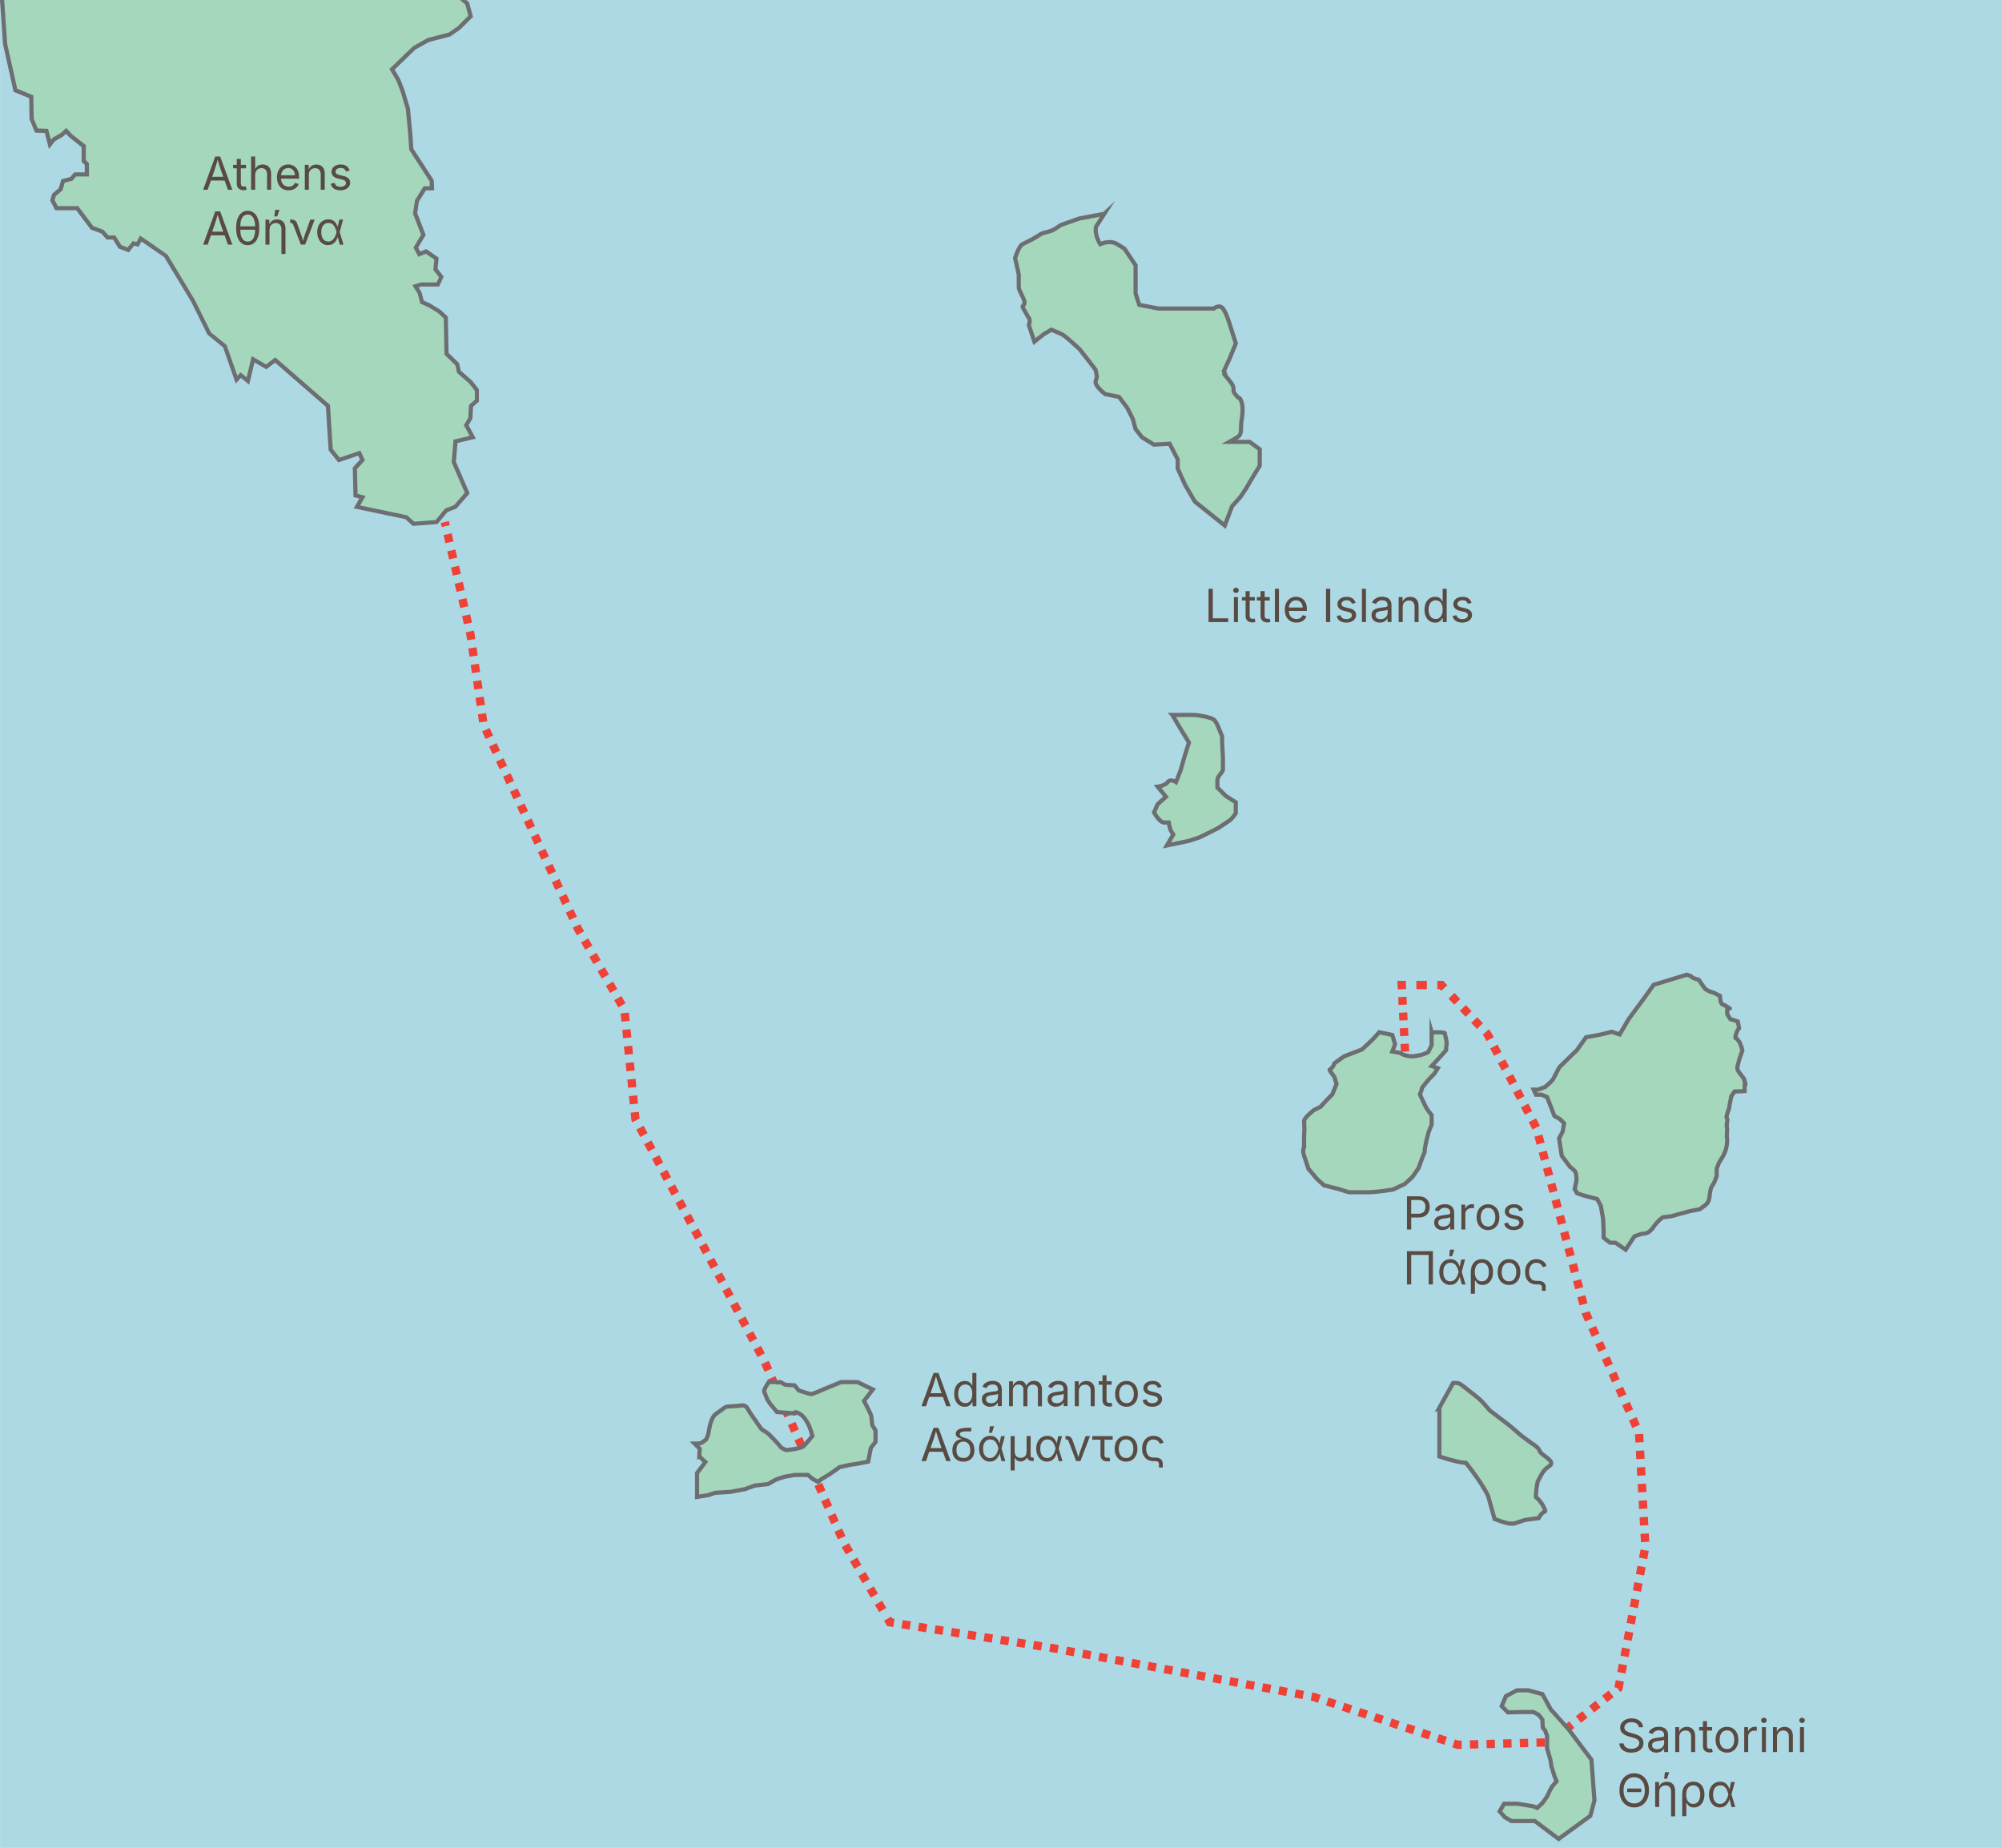 <?xml version="1.0" encoding="UTF-8"?>
<svg id="Layer_2" data-name="Layer 2" xmlns="http://www.w3.org/2000/svg" viewBox="0 0 481.52 444.52">
  <defs>
    <style>
      .cls-1 {
        stroke-dasharray: 0 0 2.52 2.52;
      }

      .cls-1, .cls-2, .cls-3, .cls-4, .cls-5, .cls-6 {
        stroke-miterlimit: 10;
      }

      .cls-1, .cls-2, .cls-4, .cls-5, .cls-6 {
        fill: none;
        stroke: #ef4136;
        stroke-width: 2px;
      }

      .cls-2 {
        stroke-dasharray: 0 0 2 2;
      }

      .cls-3 {
        stroke: #6d6e71;
      }

      .cls-3, .cls-7 {
        fill: #a4d7bc;
      }

      .cls-5 {
        stroke-dasharray: 0 0 1.88 1.88;
      }

      .cls-6 {
        stroke-dasharray: 0 0 2 2;
      }

      .cls-8 {
        fill: #594a42;
      }

      .cls-8, .cls-9, .cls-10, .cls-7 {
        stroke-width: 0px;
      }

      .cls-9 {
        fill: #6d6e71;
      }

      .cls-10 {
        fill: #add9e5;
      }
    </style>
  </defs>
  <g id="Blue_Sea" data-name="Blue Sea">
    <polygon class="cls-10" points=".01 0 .01 0 1.36 0 .01 0 .01 444.52 481.52 444.52 481.52 0 .01 0"/>
  </g>
  <g id="DOTTED">
    <g>
      <line class="cls-4" x1="106.99" y1="125.58" x2="107.22" y2="126.55"/>
      <polyline class="cls-2" points="107.66 128.5 113.16 152.62 116.32 174.36 138.95 223.32 150.18 242.87 152.84 269.24 168.87 299.22 183.84 327.41 202.92 371.02 213 388.51"/>
      <polyline class="cls-4" points="213.5 389.37 214 390.24 214.99 390.4"/>
      <polyline class="cls-6" points="216.96 390.71 253.23 396.47 315.87 408.18 350.61 419.71 372.64 419.13 389.28 406.07 395.74 372.04 394.22 344.71 381.44 315.92 369.54 271.35 357.75 248.75 348.07 238.41"/>
      <polyline class="cls-4" points="347.38 237.68 346.7 236.95 345.7 236.95"/>
      <line class="cls-1" x1="343.18" y1="236.95" x2="339.4" y2="236.95"/>
      <polyline class="cls-4" points="338.14 236.95 337.14 236.95 337.19 237.95"/>
      <line class="cls-5" x1="337.29" y1="239.82" x2="337.99" y2="253.87"/>
      <line class="cls-4" x1="338.04" y1="254.81" x2="338.09" y2="255.81"/>
    </g>
  </g>
  <g id="Athens">
    <path class="cls-7" d="M113.28,97.62l1.41-1.24v-2.57l-1.49-1.91-2.82-2.49-.41-1.82-2.57-2.49-.17-8.71-1.58-1.49-2.32-1.41-1.82-.83-.58-2.24-1-1.58,1.33-.41h4.06l.83-1.82-1.41-1.82.25-2.57-2.49-1.74-1.66.66-.83-1.58,1.82-3.07-1.33-3.48-.66-1.66.41-2.99,1.91-3.07h1.74l-.08-1.82-4.89-7.55-.25-3.65-.58-6.14s-1-3.23-1.08-3.65c-.08-.41-1.24-3.32-1.24-3.32l-1.49-2.49,5.31-5.14,3.4-1.91,5.14-1.33,2.24-1.58,2.82-2.82-.83-3.07L111.37,0H.39h0s.98,0,.98,0H.39l.83,10.52,2.49,11.2,3.82,1.58.08,5.39,1.16,2.74,2.41.08.83,3.23.91-1.16,1.99-1.16,1-.91,1.08,1.16.83.66,2.32,1.82v3.57l.75.75v2.49h-2.82l-.91,1.08-1.99.5-.58,1.99-1.58,1.33-.41,1.33,1,1.91h4.98l3.57,4.73,2.49.91,1.24,1.41h1.58l1.41,2.24,1.99.75,1.24-1.58,1,.25.75-1.41,1.49,1,4.56,3.15,6.55,10.87,3.9,7.88,3.73,2.99,2.82,8.05,1-1.08,1.74,1.41,1.24-5.23,3.15,1.82,2.16-1.66,12.69,11.03.66,10.53,1.99,2.49,4.89-1.66.75,1.66-1.82,1.99.17,6.55,1.66.41-1.33,2.32,11.86,2.49,1.74,1.58,5.56-.41,2.32-2.82,2.16-.83,2.9-3.32-3.23-7.47.41-4.98,4.15-1-1.58-2.9,1-1.66.17-2.99Z"/>
    <rect class="cls-9" x="0" y="0" width="1" height="0" transform="translate(0 .04) rotate(-4.24)"/>
    <path class="cls-9" d="M113.77,97.86l1.42-1.25v-2.97l-1.66-2.11-2.7-2.38-.41-1.81-2.53-2.45-.17-8.71-1.73-1.64-2.46-1.5-1.61-.73-.52-2.01-.71-1.17.63-.2h4.31l1.09-2.39-1.47-1.91.26-2.66-2.95-2.06-1.49.6-.49-.93,1.81-3.04-1.42-3.72-.61-1.54.38-2.75,1.71-2.74h1.99l-.11-2.48-4.9-7.55-.24-3.53-.58-6.14-.02-.1c-.38-1.24-1.01-3.32-1.07-3.6-.09-.44-1.07-2.91-1.31-3.48l-1.29-2.15,4.98-4.82,3.29-1.84,5.08-1.31,2.47-1.71,3.03-3.02-.95-3.5-.63-.54h-1.53l1.27,1.1.71,2.64-2.55,2.56-2.17,1.52-5.05,1.3-3.52,1.96-5.7,5.5,1.66,2.76c.56,1.4,1.17,2.99,1.22,3.23.08.41.92,3.15,1.08,3.65l.57,6.07.26,3.78,4.89,7.54.05,1.17h-1.5l-2.05,3.31-.5,3.31,1.95,5.03-1.84,3.1,1.17,2.22,1.83-.73,2.03,1.42-.24,2.48,1.35,1.74-.57,1.26h-3.74l-2.1.63,1.3,2.06.62,2.4,1.99.9,2.28,1.38,1.38,1.31.17,8.71,2.61,2.53.42,1.84,2.88,2.53,1.39,1.77v2.17l-1.4,1.23-.17,3.07-1.08,1.8,1.4,2.58-3.87.93-.45,5.46,3.16,7.29-2.61,2.99-2.16.83-2.27,2.76-5.13.38-1.68-1.52-11.32-2.38,1.31-2.3-1.93-.48-.15-5.97,1.91-2.08-1.07-2.37-4.99,1.69-1.67-2.09-.67-10.59-13.16-11.44-2.22,1.7-3.44-1.99-1.22,5.11-1.49-1.21-.75.81-2.59-7.4-3.76-3.01-3.87-7.82-6.55-10.87-4.71-3.31-1.95-1.3-.82,1.55-.93-.23-1.22,1.54-1.49-.56-1.47-2.33h-1.63l-1.18-1.34-2.47-.91-3.63-4.81h-4.92l-.76-1.46.31-.99,1.58-1.33.54-1.86,1.87-.47.87-1.02h3.09v-3.2l-.75-.75v-3.6l-3.29-2.59-1.42-1.53-1.32,1.21-1.95,1.13-.43.49-.67-2.62-2.46-.08-1-2.35-.09-5.62-3.88-1.6L1.72,10.49,1,0H0l.73,10.63,2.54,11.45,3.75,1.55.08,5.06,1.33,3.22,2.35.08.99,3.85,1.48-1.88,1.91-1.11.72-.64.79.85,2.96,2.34v3.53l.75.75v1.78h-2.55l-.96,1.13-2.11.53-.62,2.12-1.57,1.32-.52,1.66,1.23,2.36h5.03l3.51,4.65,2.51.92,1.31,1.48h1.53l1.35,2.15,2.49.93,1.27-1.61,1.06.27.67-1.27,5.5,3.77,6.48,10.74,3.9,7.88,3.76,3.07,3.05,8.7,1.24-1.34,1.99,1.61,1.27-5.34,2.86,1.66,2.1-1.61,12.22,10.63.66,10.48,2.31,2.89,4.8-1.63.43.94-1.74,1.9.18,7.13,1.39.35-1.34,2.35,12.4,2.6,1.8,1.63,5.98-.45,2.38-2.88,2.15-.83,3.19-3.65-3.31-7.64.37-4.49,4.43-1.06-1.75-3.22.91-1.52.16-2.9Z"/>
  </g>
  <g id="Adamantos">
    <path class="cls-3" d="M168.21,350.36l1.44,1.33-1.99,2.65v5.75l2.76-.44,1.55-.55,3.65-.22,3.54-.66,2.43-.88,3.1-.33,1.99-1.11,1.99-.66,2.54-.44h3.1l1.22,1,1.22.66s.88-.77,1.77-1.22,3.43-2.32,3.43-2.32c0,0,2.88-.66,3.21-.66s1.99-.33,1.99-.33l1.66-.33.66-3.32,1.11-1.44v-2.76l-.77-1.22s-.22-1.66-.22-2.1-1.77-3.76-1.77-3.76l2.1-2.76-3.65-1.77h-3.98l-4.31,1.77s-2.43,1.11-2.88,1.11-2.99-.88-2.99-.88l-1-1.22s-1.44-.11-1.99-.11-1.33-.88-1.77-.66-.66-.07-1.11-.04-1.33,0-1.33,0c0,0-1.33,1.92-1.11,2.36s.77,1.88.77,1.88l.66,1,1.66,1.99,4.09.33s0-.77,1.55.22,2.43,3.65,2.65,4.42l.22.77s-1.66,2.1-2.1,2.43-.55.33-1.33.55-2.88.44-2.88.44c0,0-1.33-.55-1.44-.88s-2.88-3.1-2.88-3.1l-1.66-1.11-2.54-3.65-.88-1.44s-.44-.77-1.55-.55-3.32.11-3.76.44l-.44.33-1.22.88s-.66.33-1.11,1-.77,1.77-.77,1.77c-.44,2.1-.33,1.55-.44,2.1l-.11.55-.44,1.09s-1,.79-1.33.9-1.44.11-1.44.11l1.22,1.22-.11,1.88Z"/>
  </g>
  <g id="Santorini">
    <polygon class="cls-3" points="368.66 434.48 365.01 433.9 361.77 433.9 360.69 435.72 361.94 437.13 363.51 438.05 369.15 438.05 374.88 442.36 382.51 436.8 383.5 433.07 382.76 423.28 377.2 415.9 372.97 411.17 370.98 407.52 367.58 406.61 364.84 406.61 362.19 408.02 361.19 410.42 362.68 411.92 366.25 411.83 368.82 411.83 370.07 412.5 370.98 413.66 371.06 415.57 371.64 416.31 372.1 417.56 372.1 420.54 372.89 423.28 373.14 424.86 373.88 427.26 374.38 428.51 373.3 429.75 372.8 430.66 372.1 432.16 370.98 433.73 369.73 434.89 368.66 434.48"/>
  </g>
  <g id="Paros">
    <path class="cls-3" d="M405.69,234.47l-7.96,2.43-2.21,3.1-3.76,5.09-2.21,3.76-1.88-.66-2.65.66-3.54.66-2.21,3.1-4.2,4.09-.88,1.66s-.55,1.11-.77,1.44-1.77,1.66-1.77,1.66l-1.77.66h-1l.55,1.22h1.33l1.33.55.44,1.11,1.33,3.43,1.33.77,1,1-.33,1.99-.88,1.66.66,4.2,1.99,2.65s1.11.77,1.33,1.33.22,1.99.22,1.99l-.44,1.99.55,1s1.11.44,1.55.55,3.32.88,3.32.88l.88,1.66.55,3.21.11,2.99v1.44l1.6,1.22h1.27l2.43,1.66,2.1-3.21s1.99-.77,2.32-.66,1.22-.44,1.22-.44c0,0,.88-.77,1.11-1.22s1.88-2.32,2.43-2.32,1.88-.22,1.88-.22c1.44-.44,3.21-.88,3.21-.88,1-.33,2.32-.55,2.32-.55l1.22-.22c1.22-.88,1.55-1.11,1.88-1.55s.44-1.22.44-1.22c.22-1.66.33-2.32.55-2.65s.66-1.11.66-1.11l.55-1.44v-1.77l.55-1.44.88-1.44s.77-1.22,1-2.76,0-2.1,0-2.1l.1-1.77s-.23-.66,0-1.88-.45-.33,0-1.77l.45-1.44s-.11.77,0,0,.55-2.88.55-2.88l.77-1.11c1.11,0,2.43-.11,2.43-.11v-1.33s.44,0,0-1,.33,0-.44-1-.44-.55-.77-1-.55-.77-.55-1.11v-.33s.44-1.77.55-2.1-.44,1.22.11-.33l.55-1.55-.22-.88-.44-1.11-.77-1s-.55.44,0-1.22.77-.55.55-1.66l-.22-1.11s-.88-.33-1.33-.44l-.44-.11-.77-1.22v-1.77s1.44.88,0,0-1.22-.44-1.44-.88-.33-1.77-.33-1.77c-1.33-.66-1.44-.77-1.99-.88s-1.55-.77-1.55-.77l-1.55-2.21s-1.44-.33-1.66-.66-1.22-.55-1.22-.55Z"/>
    <path class="cls-3" d="M344.33,248.29v3.15l-.83,1.66c-1.82,1-4.15,1-4.15,1-1.82-.17-2.65-.83-2.65-.83l-1.82-.33.66-1.74-.66-2.24-3.15-.66-1.49,1.66-2.65,2.49-4.31,1.66-2.32,1.66c-.83,2.16-1.66,1-.83,2.16l.83,1.16.5,1.66-1,2.49c-2.16,2.16-2.82,2.99-2.82,2.99l-1.66.83c-2.32,1.82-2.32,2.6-2.32,2.6.17,2.54,0,3.37,0,3.37v2.99s-.5.5,0,1.99,1.04,3.15,1.04,3.15l2.11,2.49,1.66,1.49,3.32.83,2.65.83h2.32s-.22,0,2.13,0,6.17-.66,6.17-.66l2.82-1.33,1.82-1.66,1.49-2.16.66-1.82c.5-1.49.83-1.82.83-2.32s0-.33.17-1.33.5-2.16.66-2.82.83-2.16.83-2.16v-2.32s-1-1.16-1.33-1.82.33.66-.33-.66-1.16-2.49-1.16-2.49c.83-1.99.17-1.16.83-1.99l.66-.83s.66-.83,1.33-1.49l.66-.66.83-1.33-1.49-.5,1.99-2.16,1.49-1.66c0-1.82.33-1.16,0-2.65l-.33-1.49s-.17-.17-1.66-.17h-1.49Z"/>
  </g>
  <g id="Little_Islands" data-name="Little Islands">
    <path class="cls-3" d="M281.98,171.98l1.55,2.65,2.43,3.98-1.11,3.54-.88,3.1-1.11,2.88s-1.33-.88-1.99,0-2.43,1.11-2.43,1.11l1.99,2.43-1.99,1.77-.88,1.99s1.33,2.43,2.43,2.43h1.11s.22,1.55.66,2.21l.44.66-1.55,2.65,5.31-1.11,2.65-.88,4.42-2.21,2.65-1.77c.66-.44,1.55-1.77,1.55-1.77v-2.65l-2.43-1.55-1.99-1.99v-1.77c0-1.11,1.33-1.77,1.33-2.65v-2.88c-.22-3.32-.22-5.09-.22-5.09-1.11-2.65-1.11-2.88-1.77-3.76s-4.76-1.33-4.76-1.33h-5.42Z"/>
    <path class="cls-3" d="M265.61,51.43l-1.99,3.1c-.44,1.99,1,4.2,1,4.2,0,0,2.32-1.11,4.09,0l1.77,1.11,2.65,3.98v6.77l.88,2.75,4.65.88h13.27s1.33-1.11,2.21,0,1.77,4.2,1.77,4.2l1.33,4.2-1.55,3.76-1.33,2.88c1.11,1.99-1.11-.66,1.11,1.99s.44,2.21,1.77,3.76.66,0,1.33,1.55,0,4.87,0,4.87c-.22,2.65.22,3.1-1.33,3.98l-1.55.88h4.87l2.43,1.77v3.98l-1.77,2.88-1.55,2.65-1.33,1.99-1.99,2.21-1.77,4.65-7.19-5.75-2.32-3.98-1.81-3.98v-2.21l-1.95-3.76-3.76.22-2.88-1.77-1.55-1.99-.66-2.43-1.33-2.65-1.99-2.65-3.32-.66s-2.6-1.99-2.3-3.1l.31-1.11-.33-1.66-1.44-1.88c-1.55-1.99-2.43-3.1-2.43-3.1,0,0-2.88-2.65-3.54-3.1l-.66-.44-2.54-1.11-1.89,1.11-2.21,1.77-1.11-3.32-.22-.66s.44-1.11,0-1.77.44.88-.44-.66-.22-.44-.88-1.55.88-.44,0-2.43-1.11-1.99-1.11-3.1v-2.65l-.88-3.98s.88-2.88,1.77-3.32l2.21-1.11s1.55-.88,2.21-1.33,2.21-.44,3.54-1.33l1.33-.88,4.42-1.55,5.97-1.11Z"/>
  </g>
  <g id="Chora">
    <path class="cls-3" d="M346.2,338.64v11.72c4.65,1.55,6.41,1.55,6.41,1.55,4.2,5.31,5.31,7.96,5.31,7.96l1.55,5.53s2.88,1.11,3.76,1.11h.88l2.65-.88,3.32-.44c1.33-2.43,1.99-.88,1.33-2.43s-1.99-2.65-1.99-2.65c0-1.99.44-3.76.44-3.76,1.33-2.43,1.33-2.65,2.88-3.76s-2.21-2.65-2.43-3.54-1.77-1.77-1.77-1.77l-2.43-1.77-3.1-2.65-4.65-3.54c-2.43-2.88-2.65-2.88-4.87-4.65s-2.47-1.99-3.23-1.99h-.76l-3.32,5.97Z"/>
  </g>
  <g id="Lables">
    <g>
      <path class="cls-8" d="M48.86,45.65l2.91-8h1.18l2.94,8h-1.07l-1.7-4.75c-.1-.29-.22-.66-.36-1.1-.14-.44-.31-1-.5-1.68h.19c-.19.69-.36,1.25-.5,1.7-.14.45-.26.81-.35,1.08l-1.65,4.75h-1.08ZM50.32,43.42v-.89h4.11v.89h-4.11Z"/>
      <path class="cls-8" d="M59.17,39.65v.83h-3.1v-.83h3.1ZM56.96,38.22h.97v5.88c0,.27.05.46.16.59.11.12.29.19.54.19.06,0,.14,0,.23-.02.1-.01.18-.03.26-.04l.2.82c-.1.04-.21.06-.34.08-.13.02-.25.03-.38.03-.52,0-.92-.14-1.21-.41-.29-.27-.44-.66-.44-1.15v-5.95Z"/>
      <path class="cls-8" d="M61.37,42.05v3.6h-.97v-8h.97v3.45h-.17c.18-.56.44-.95.78-1.18.34-.23.74-.35,1.19-.35.41,0,.76.08,1.07.25.31.17.54.42.71.75.17.33.26.76.26,1.26v3.81h-.97v-3.73c0-.46-.12-.82-.36-1.08-.24-.26-.57-.39-.99-.39-.29,0-.54.06-.77.19-.23.13-.41.31-.54.55-.13.24-.2.53-.2.88Z"/>
      <path class="cls-8" d="M69.43,45.78c-.58,0-1.08-.13-1.5-.39-.42-.26-.75-.62-.97-1.08s-.34-1-.34-1.62.11-1.16.33-1.63c.22-.47.54-.84.94-1.1s.88-.4,1.43-.4c.32,0,.63.05.94.16.31.11.59.28.84.51.25.23.45.54.6.93s.23.85.23,1.41v.4h-4.66v-.82h4.14l-.45.3c0-.39-.06-.74-.18-1.05-.12-.31-.31-.55-.55-.72-.24-.17-.55-.26-.91-.26s-.67.09-.93.27c-.26.18-.46.41-.59.69-.14.28-.2.59-.2.92v.54c0,.44.08.82.23,1.13.15.31.37.54.65.7.28.16.6.24.96.24.24,0,.45-.03.64-.1s.36-.17.5-.31c.14-.14.25-.31.32-.51l.93.26c-.09.3-.25.57-.47.79-.22.23-.5.41-.82.54-.33.13-.7.19-1.11.19Z"/>
      <path class="cls-8" d="M74.29,42.05v3.6h-.97v-6h.93v1.46s-.13,0-.13,0c.18-.56.44-.95.78-1.18.34-.23.73-.35,1.19-.35.4,0,.76.08,1.06.25.3.17.54.42.71.75.17.33.25.76.25,1.26v3.81h-.97v-3.73c0-.46-.12-.82-.36-1.08-.24-.26-.57-.39-.99-.39-.29,0-.54.06-.77.19-.23.13-.41.31-.54.55-.13.24-.2.53-.2.88Z"/>
      <path class="cls-8" d="M81.86,45.78c-.41,0-.78-.06-1.1-.18-.32-.12-.58-.3-.79-.53-.21-.24-.35-.53-.42-.87l.92-.22c.09.33.25.57.49.73s.54.23.89.23c.42,0,.75-.09,1-.27.25-.18.37-.39.37-.64,0-.21-.07-.38-.22-.52-.14-.14-.37-.24-.66-.31l-1-.24c-.54-.13-.95-.33-1.21-.6-.27-.27-.4-.62-.4-1.04,0-.34.1-.65.29-.91.19-.26.46-.47.79-.62.33-.15.71-.22,1.14-.22s.76.06,1.05.19c.29.12.52.29.7.51.18.22.32.47.41.75l-.88.23c-.08-.21-.22-.41-.41-.59-.19-.18-.48-.26-.87-.26-.36,0-.66.08-.89.25-.24.16-.36.37-.36.62,0,.22.08.4.24.53.16.13.42.24.77.32l.91.21c.54.13.95.33,1.21.6.26.27.39.61.39,1.02,0,.35-.1.66-.3.94-.2.27-.48.49-.83.65-.36.16-.77.24-1.24.24Z"/>
      <path class="cls-8" d="M48.86,58.85l2.91-8h1.18l2.94,8h-1.07l-1.7-4.75c-.1-.29-.22-.66-.36-1.1-.14-.44-.31-1-.5-1.68h.19c-.19.69-.36,1.25-.5,1.7-.14.45-.26.81-.35,1.08l-1.65,4.75h-1.08ZM50.32,56.62v-.89h4.11v.89h-4.11Z"/>
      <path class="cls-8" d="M59.58,58.98c-.57,0-1.06-.16-1.47-.48-.41-.32-.73-.78-.96-1.37-.22-.59-.34-1.29-.34-2.1v-.37c0-.81.11-1.51.34-2.1.22-.59.54-1.04.96-1.37.41-.32.9-.48,1.47-.48s1.06.16,1.47.48c.41.32.73.78.96,1.37.22.59.34,1.29.34,2.1v.37c0,.81-.11,1.51-.34,2.1-.22.59-.54,1.04-.96,1.37-.41.32-.9.48-1.47.48ZM57.54,55.25v-.81h4.12v.81h-4.12ZM59.58,58.12c.57,0,1.01-.25,1.32-.75.31-.5.46-1.22.46-2.15v-.72c0-.93-.15-1.65-.46-2.15-.31-.5-.75-.75-1.32-.75s-1.01.25-1.32.75c-.31.5-.46,1.22-.46,2.15v.72c0,.93.15,1.65.46,2.15.31.5.75.75,1.32.75Z"/>
      <path class="cls-8" d="M64.82,55.25v3.6h-.97v-6h.93v1.46s-.13,0-.13,0c.18-.56.44-.95.78-1.18.34-.23.74-.35,1.19-.35.41,0,.76.08,1.07.25.31.17.54.42.71.75.17.33.26.76.26,1.26v6.06h-.97v-5.98c0-.46-.12-.82-.36-1.08-.24-.26-.57-.39-.99-.39-.29,0-.54.06-.77.19-.23.13-.41.31-.54.55-.13.24-.2.53-.2.88ZM66,52.06l.18-1.58h1.04l-.55,1.58h-.67Z"/>
      <path class="cls-8" d="M72.36,58.85l-1.83-4.8c-.06-.16-.13-.27-.22-.33-.09-.06-.22-.09-.38-.09h-.13v-.83h.16c.38,0,.69.07.93.21.25.14.43.37.54.67l.98,2.72c.14.37.25.74.35,1.11.09.37.19.72.3,1.06h-.35c.1-.34.2-.7.3-1.07.09-.37.21-.74.34-1.1l1.28-3.56h1.05l-2.29,6h-1.01Z"/>
      <path class="cls-8" d="M78.94,58.98c-.52,0-.97-.13-1.37-.4s-.71-.63-.93-1.1c-.22-.47-.34-1-.34-1.61s.11-1.15.34-1.62.54-.83.95-1.09c.4-.26.87-.39,1.39-.39.41,0,.75.07,1.03.22.28.14.51.33.69.57.18.23.32.48.42.75.1.27.17.53.21.78h.35l.03.75.91,3.02h-.91l-.74-3.02c-.05-.19-.11-.41-.2-.66s-.2-.49-.34-.73c-.14-.24-.33-.43-.57-.59-.23-.15-.52-.23-.86-.23s-.66.09-.92.27c-.26.18-.46.44-.6.77-.14.33-.21.74-.21,1.2s.07.85.2,1.18c.14.33.33.59.58.78.25.18.55.27.89.27s.62-.08.85-.24.43-.36.59-.6c.16-.24.28-.49.37-.74.09-.25.16-.48.2-.67l.65-3.02h.91l-.82,3.02-.03.71h-.3c-.06.24-.14.5-.25.78-.11.28-.26.54-.45.78-.19.25-.42.45-.71.6-.29.16-.63.23-1.04.23Z"/>
    </g>
    <g>
      <path class="cls-8" d="M392.38,421.61c-.58,0-1.08-.09-1.5-.28-.42-.19-.76-.45-1-.78s-.38-.73-.41-1.17h1.05c.03.3.13.55.31.74s.4.34.67.43c.27.1.57.14.88.14.36,0,.69-.06.97-.18.29-.12.52-.29.68-.5s.25-.46.25-.75c0-.26-.07-.47-.22-.63-.15-.16-.34-.29-.58-.4-.24-.1-.5-.2-.79-.27l-.97-.27c-.64-.18-1.15-.44-1.5-.78-.36-.34-.54-.78-.54-1.3,0-.45.12-.85.37-1.18.24-.34.57-.6.99-.79.42-.19.88-.28,1.4-.28s.99.09,1.4.28c.41.19.72.44.96.76.23.32.36.68.37,1.09h-1c-.05-.39-.23-.69-.56-.91-.33-.21-.73-.32-1.2-.32-.34,0-.65.06-.91.17-.26.11-.46.27-.6.46-.14.2-.21.42-.21.67,0,.28.09.5.26.67.17.17.38.3.62.4.24.1.45.17.65.22l.8.22c.21.06.45.14.71.24.26.1.51.23.74.4.24.17.43.38.58.63.15.26.23.57.23.94,0,.44-.11.83-.34,1.18-.23.35-.56.63-.99.83s-.96.31-1.57.31Z"/>
      <path class="cls-8" d="M398.44,421.61c-.38,0-.72-.07-1.03-.21-.31-.14-.56-.35-.74-.63-.18-.28-.27-.61-.27-1,0-.34.07-.62.2-.84s.32-.38.54-.51c.23-.12.48-.21.75-.28.28-.06.55-.11.83-.14.36-.05.65-.08.88-.11.23-.03.39-.07.5-.13.11-.06.16-.17.16-.31v-.03c0-.25-.05-.46-.14-.64s-.23-.31-.42-.4c-.19-.09-.42-.14-.7-.14s-.53.04-.74.13c-.2.09-.37.2-.5.33-.13.13-.22.27-.29.41l-.93-.31c.15-.37.36-.65.62-.86.26-.21.55-.35.87-.44.31-.09.63-.13.93-.13.2,0,.43.02.69.07.26.05.5.14.74.29.24.14.43.36.59.64.16.28.23.66.23,1.13v3.96h-.95v-.82h-.06c-.07.14-.18.28-.33.43s-.35.27-.59.37c-.24.1-.53.15-.87.15ZM398.6,420.75c.36,0,.66-.07.91-.21.25-.14.43-.32.56-.54s.19-.46.19-.7v-.83s-.13.09-.26.13c-.13.04-.28.07-.45.1-.17.03-.33.05-.49.07-.16.02-.29.04-.38.05-.23.03-.45.08-.65.15-.2.07-.36.17-.49.31-.12.13-.18.32-.18.55,0,.21.05.38.16.52s.25.25.44.32c.19.07.4.11.64.11Z"/>
      <path class="cls-8" d="M403.9,417.87v3.6h-.97v-6h.93v1.46s-.13,0-.13,0c.18-.56.44-.95.78-1.18.34-.23.74-.35,1.19-.35.41,0,.76.08,1.06.25.3.17.54.42.71.75.17.33.25.76.25,1.26v3.81h-.97v-3.73c0-.46-.12-.82-.36-1.08-.24-.26-.57-.39-.99-.39-.29,0-.54.06-.77.19-.23.12-.41.31-.54.55-.13.24-.2.53-.2.88Z"/>
      <path class="cls-8" d="M411.79,415.46v.83h-3.1v-.83h3.1ZM409.59,414.03h.97v5.88c0,.27.05.46.16.59.11.12.29.19.54.19.06,0,.14,0,.23-.02.1-.01.18-.03.26-.04l.2.82c-.1.04-.21.06-.34.08-.13.02-.25.03-.38.03-.52,0-.92-.14-1.21-.41-.29-.27-.43-.66-.43-1.15v-5.95Z"/>
      <path class="cls-8" d="M415.36,421.6c-.54,0-1.02-.13-1.43-.39s-.73-.62-.96-1.08c-.23-.46-.34-1.01-.34-1.62s.12-1.17.34-1.64c.23-.47.55-.83.96-1.09s.89-.39,1.43-.39,1.03.13,1.44.39c.41.26.73.62.96,1.09.23.47.34,1.01.34,1.64s-.12,1.16-.34,1.62c-.23.47-.55.83-.96,1.08-.41.26-.89.39-1.44.39ZM415.36,420.73c.4,0,.74-.1,1-.31.26-.21.46-.48.58-.82.13-.34.19-.7.19-1.1s-.06-.77-.19-1.11c-.12-.34-.32-.62-.58-.83-.26-.21-.59-.31-1-.31s-.73.1-.99.31c-.26.21-.45.48-.58.83-.13.34-.19.71-.19,1.11s.06.76.19,1.1c.13.34.32.61.58.82.26.21.59.31.99.31Z"/>
      <path class="cls-8" d="M419.52,421.47v-6h.93v.92h.06c.11-.3.31-.55.59-.73.28-.18.61-.28.96-.28.07,0,.16,0,.25,0,.1,0,.18,0,.23.01v.97s-.1-.02-.21-.03c-.12-.01-.24-.02-.37-.02-.29,0-.54.06-.77.18-.23.12-.41.29-.53.49-.13.21-.19.45-.19.72v3.76h-.97Z"/>
      <path class="cls-8" d="M424.25,414.48c-.18,0-.34-.06-.47-.19-.13-.12-.2-.28-.2-.45s.07-.33.2-.45c.13-.12.29-.18.47-.18s.35.06.48.18c.13.12.2.28.2.45s-.07.33-.2.45c-.13.13-.29.19-.48.19ZM423.77,421.47v-6h.97v6h-.97Z"/>
      <path class="cls-8" d="M427.4,417.87v3.6h-.97v-6h.93v1.46s-.13,0-.13,0c.18-.56.44-.95.78-1.18.34-.23.73-.35,1.19-.35.4,0,.76.08,1.06.25.3.17.54.42.71.75.17.33.25.76.25,1.26v3.81h-.97v-3.73c0-.46-.12-.82-.36-1.08-.24-.26-.57-.39-.99-.39-.29,0-.54.06-.77.19-.23.12-.41.31-.54.55-.13.24-.2.53-.2.88Z"/>
      <path class="cls-8" d="M433.42,414.48c-.18,0-.34-.06-.47-.19-.13-.12-.2-.28-.2-.45s.07-.33.2-.45c.13-.12.29-.18.47-.18s.35.06.48.18c.13.12.2.28.2.45s-.07.33-.2.45c-.13.13-.29.19-.48.19ZM432.93,421.47v-6h.97v6h-.97Z"/>
      <path class="cls-8" d="M393.06,434.78c-.68,0-1.29-.17-1.83-.5-.54-.33-.96-.8-1.26-1.42-.31-.61-.46-1.34-.46-2.19s.15-1.58.46-2.19c.31-.61.73-1.09,1.26-1.42.54-.33,1.15-.5,1.83-.5s1.29.17,1.83.5.95.81,1.26,1.42c.31.61.46,1.35.46,2.19s-.15,1.58-.46,2.19c-.31.61-.73,1.09-1.26,1.42-.53.33-1.14.5-1.83.5ZM393.06,433.83c.48,0,.91-.12,1.29-.36.38-.24.69-.6.92-1.07.23-.47.34-1.05.34-1.73s-.11-1.27-.34-1.74-.53-.83-.92-1.07c-.39-.24-.82-.36-1.29-.36s-.91.12-1.3.37c-.39.24-.69.6-.92,1.07-.23.47-.34,1.05-.34,1.73s.11,1.25.34,1.72c.23.47.53.83.92,1.07.39.24.82.37,1.3.37ZM394.74,430.24v.86h-3.37v-.86h3.37Z"/>
      <path class="cls-8" d="M399.07,431.07v3.6h-.97v-6h.93v1.46s-.13,0-.13,0c.18-.56.44-.95.78-1.18.34-.23.73-.35,1.19-.35.4,0,.76.08,1.07.25.31.17.54.42.71.75.17.33.25.76.25,1.26v6.06h-.97v-5.98c0-.46-.12-.82-.36-1.08-.24-.26-.57-.39-.99-.39-.29,0-.54.06-.77.19-.23.12-.41.31-.54.55-.13.24-.2.53-.2.88ZM400.26,427.88l.18-1.58h1.04l-.55,1.58h-.67Z"/>
      <path class="cls-8" d="M404.61,436.91v-5.24c0-.63.11-1.18.33-1.64.22-.46.53-.82.93-1.07.4-.25.87-.38,1.41-.38s1.01.12,1.41.37c.4.25.71.6.93,1.07s.33,1.01.33,1.64-.11,1.18-.32,1.65c-.21.47-.51.83-.89,1.09-.38.26-.82.39-1.32.39-.38,0-.69-.07-.92-.2-.23-.13-.41-.28-.54-.45-.12-.17-.22-.31-.29-.42h-.08v3.17h-.97ZM407.25,433.93c.38,0,.69-.1.94-.3.25-.2.44-.47.57-.81.13-.34.19-.73.19-1.15s-.06-.79-.18-1.12-.31-.6-.56-.8c-.25-.2-.56-.29-.95-.29s-.67.09-.93.28c-.25.18-.45.44-.58.77s-.2.72-.2,1.16.06.83.19,1.17c.13.34.32.61.57.8.25.19.56.29.92.29Z"/>
      <path class="cls-8" d="M413.69,434.8c-.52,0-.97-.13-1.37-.4-.4-.26-.71-.63-.93-1.1-.22-.47-.34-1-.34-1.61s.11-1.15.34-1.62c.23-.47.54-.83.95-1.09.41-.26.87-.39,1.39-.39.41,0,.75.07,1.03.22.28.14.51.33.69.57.18.23.32.48.42.75s.17.53.21.78h.35l.03.75.91,3.02h-.91l-.74-3.02c-.05-.19-.11-.41-.2-.66-.08-.25-.2-.49-.34-.72-.14-.24-.33-.43-.57-.59-.23-.15-.52-.23-.86-.23s-.66.09-.92.27c-.26.18-.46.44-.6.77-.14.33-.21.74-.21,1.2s.07.85.2,1.18c.14.33.33.59.58.78s.55.27.89.27.62-.08.85-.24c.24-.16.43-.36.59-.6.16-.24.28-.49.37-.74.09-.25.16-.48.2-.67l.65-3.02h.91l-.82,3.02-.03.71h-.3c-.06.24-.14.5-.25.78s-.26.54-.45.78c-.19.25-.42.45-.71.6-.29.16-.63.23-1.04.23Z"/>
    </g>
    <g>
      <path class="cls-8" d="M290.68,149.64v-8h1.02v7.1h3.71v.9h-4.73Z"/>
      <path class="cls-8" d="M297.27,142.65c-.18,0-.34-.06-.47-.19-.13-.13-.2-.28-.2-.45s.07-.33.2-.45c.13-.12.29-.19.47-.19s.35.06.48.19c.13.12.2.27.2.45s-.07.33-.2.45-.29.19-.48.19ZM296.78,149.64v-6h.97v6h-.97Z"/>
      <path class="cls-8" d="M301.81,143.63v.83h-3.1v-.83h3.1ZM299.6,142.2h.97v5.88c0,.27.05.46.16.59.11.12.29.19.54.19.06,0,.14,0,.23-.02s.18-.03.26-.04l.2.82c-.1.04-.21.06-.34.08s-.25.03-.38.03c-.52,0-.92-.14-1.21-.41-.29-.27-.44-.66-.44-1.15v-5.95Z"/>
      <path class="cls-8" d="M305.4,143.63v.83h-3.1v-.83h3.1ZM303.2,142.2h.97v5.88c0,.27.05.46.16.59.11.12.29.19.54.19.06,0,.14,0,.23-.02s.18-.03.26-.04l.2.82c-.1.04-.21.06-.34.08s-.25.03-.38.03c-.52,0-.92-.14-1.21-.41-.29-.27-.44-.66-.44-1.15v-5.95Z"/>
      <path class="cls-8" d="M307.61,141.63v8h-.97v-8h.97Z"/>
      <path class="cls-8" d="M311.83,149.77c-.58,0-1.08-.13-1.5-.39s-.75-.62-.97-1.08-.34-1-.34-1.62.11-1.16.33-1.63.54-.84.94-1.1.88-.4,1.43-.4c.32,0,.63.05.94.16.31.11.59.28.84.51.25.23.45.54.6.93s.23.85.23,1.41v.4h-4.66v-.82h4.14l-.45.3c0-.39-.06-.74-.19-1.05-.12-.31-.31-.55-.55-.72-.24-.17-.55-.26-.91-.26s-.67.09-.93.27c-.26.18-.46.41-.59.69-.14.28-.2.59-.2.92v.54c0,.44.08.82.23,1.13.15.31.37.54.65.7.28.16.6.24.96.24.24,0,.45-.03.64-.1s.36-.17.5-.31c.14-.14.25-.31.32-.51l.93.26c-.09.3-.25.57-.47.79s-.5.41-.82.54c-.33.13-.7.19-1.11.19Z"/>
      <path class="cls-8" d="M319.95,141.63v8h-1.02v-8h1.02Z"/>
      <path class="cls-8" d="M323.81,149.77c-.41,0-.78-.06-1.1-.18-.32-.12-.58-.3-.79-.53s-.35-.53-.42-.87l.92-.22c.09.33.25.57.49.73s.54.23.89.23c.42,0,.75-.09,1-.27s.37-.39.37-.64c0-.21-.07-.38-.22-.52-.14-.14-.37-.24-.66-.31l-1-.24c-.54-.13-.95-.33-1.21-.6-.26-.27-.4-.62-.4-1.04,0-.34.1-.65.29-.91.19-.26.46-.47.79-.62.33-.15.72-.22,1.14-.22s.76.06,1.05.19c.29.12.52.29.7.51.18.22.32.47.41.75l-.88.23c-.08-.21-.22-.41-.41-.59s-.48-.26-.87-.26c-.36,0-.66.08-.89.25s-.36.37-.36.62c0,.22.08.4.24.53.16.13.42.24.77.32l.91.21c.54.13.95.33,1.21.6.26.27.39.61.39,1.02,0,.35-.1.66-.3.94-.2.27-.48.49-.83.65s-.77.24-1.24.24Z"/>
      <path class="cls-8" d="M328.54,141.63v8h-.97v-8h.97Z"/>
      <path class="cls-8" d="M331.92,149.78c-.38,0-.72-.07-1.03-.21s-.56-.35-.74-.63c-.18-.28-.27-.61-.27-1,0-.34.07-.62.2-.84s.32-.38.54-.51c.23-.12.48-.22.75-.28s.55-.11.83-.15c.36-.05.65-.08.88-.11s.39-.07.5-.13.16-.16.16-.31v-.03c0-.25-.05-.46-.14-.64-.09-.17-.23-.31-.42-.4s-.42-.14-.7-.14-.53.04-.74.13c-.21.09-.37.2-.5.34-.13.13-.22.27-.29.41l-.93-.31c.15-.37.36-.65.62-.86.26-.21.55-.35.86-.44.32-.09.63-.13.94-.13.2,0,.43.02.68.07.26.05.5.14.74.29s.43.36.59.64c.16.28.23.66.23,1.13v3.96h-.95v-.82h-.06c-.07.14-.18.28-.33.43-.15.15-.35.27-.58.37-.24.1-.53.15-.87.15ZM332.08,148.92c.36,0,.66-.07.91-.21.25-.14.44-.32.56-.54.13-.22.19-.46.19-.7v-.83s-.12.09-.26.13c-.13.04-.28.07-.45.1s-.33.05-.49.07c-.16.02-.29.03-.38.05-.23.03-.45.08-.65.15-.2.07-.36.17-.49.31-.12.13-.18.32-.18.55,0,.21.05.38.16.52s.25.25.44.32c.19.07.4.11.64.11Z"/>
      <path class="cls-8" d="M337.38,146.04v3.6h-.97v-6h.93v1.46s-.13,0-.13,0c.18-.56.44-.95.78-1.18.34-.23.73-.35,1.19-.35.4,0,.76.08,1.06.25.3.17.54.42.71.75.17.33.25.76.25,1.26v3.81h-.97v-3.73c0-.46-.12-.82-.36-1.08-.24-.26-.57-.39-.99-.39-.29,0-.54.06-.77.19s-.41.31-.54.55c-.13.24-.2.53-.2.88Z"/>
      <path class="cls-8" d="M345.16,149.77c-.5,0-.94-.13-1.32-.38-.38-.25-.68-.61-.9-1.08s-.32-1.02-.32-1.65.11-1.18.33-1.65c.22-.46.52-.82.9-1.07s.82-.38,1.32-.38c.39,0,.7.06.93.19.23.13.41.27.53.44.12.16.22.3.28.41h.08v-2.96h.97v8h-.93v-.93h-.11c-.06.11-.16.25-.29.42-.13.17-.31.31-.54.45-.23.13-.54.2-.92.2ZM345.31,148.9c.37,0,.67-.1.92-.29.25-.19.44-.46.57-.8s.19-.73.19-1.18-.06-.83-.19-1.16c-.13-.33-.32-.59-.57-.78-.25-.19-.56-.28-.93-.28s-.7.1-.95.3c-.25.2-.44.46-.57.8-.12.33-.19.71-.19,1.12s.06.8.19,1.14c.13.34.32.61.57.82.25.2.57.3.94.3Z"/>
      <path class="cls-8" d="M351.69,149.77c-.41,0-.78-.06-1.1-.18-.32-.12-.58-.3-.79-.53s-.35-.53-.42-.87l.92-.22c.09.33.25.57.49.73s.54.23.89.23c.42,0,.75-.09,1-.27s.37-.39.37-.64c0-.21-.07-.38-.22-.52-.14-.14-.37-.24-.66-.31l-1-.24c-.54-.13-.95-.33-1.21-.6-.26-.27-.4-.62-.4-1.04,0-.34.1-.65.29-.91.19-.26.46-.47.79-.62.33-.15.72-.22,1.14-.22s.76.06,1.05.19c.29.12.52.29.7.51.18.22.32.47.41.75l-.88.23c-.08-.21-.22-.41-.41-.59s-.48-.26-.87-.26c-.36,0-.66.08-.89.25s-.36.37-.36.62c0,.22.08.4.24.53.16.13.42.24.77.32l.91.21c.54.13.95.33,1.21.6.26.27.39.61.39,1.02,0,.35-.1.66-.3.94-.2.27-.48.49-.83.65s-.77.24-1.24.24Z"/>
    </g>
    <g>
      <path class="cls-8" d="M338.4,295.77v-8h2.74c.62,0,1.14.11,1.54.34.4.23.7.53.9.92.2.38.29.81.29,1.29s-.1.91-.29,1.29c-.19.39-.49.7-.89.92-.4.23-.91.34-1.54.34h-1.94v-.9h1.89c.42,0,.76-.07,1.02-.22.26-.14.45-.34.56-.6.12-.25.17-.54.17-.85s-.06-.6-.17-.85c-.12-.25-.3-.45-.56-.59-.26-.14-.6-.21-1.03-.21h-1.67v7.11h-1.02Z"/>
      <path class="cls-8" d="M346.99,295.91c-.38,0-.72-.07-1.03-.21-.31-.14-.56-.35-.74-.63-.18-.28-.27-.61-.27-1,0-.34.07-.62.2-.84.14-.21.32-.38.54-.51.23-.12.48-.22.75-.28.28-.06.55-.11.83-.15.36-.05.65-.08.88-.11.23-.02.39-.07.5-.13.11-.06.16-.16.16-.31v-.03c0-.25-.05-.46-.14-.64-.09-.17-.23-.31-.42-.4-.19-.09-.42-.14-.7-.14s-.53.04-.74.13c-.2.09-.37.2-.5.34-.13.13-.22.27-.29.41l-.93-.31c.15-.37.36-.65.62-.86.26-.21.55-.35.87-.44.31-.09.63-.13.93-.13.2,0,.43.02.68.07.26.05.5.14.74.29.24.14.43.36.59.64.16.28.23.66.23,1.12v3.96h-.95v-.82h-.06c-.07.14-.18.28-.33.43-.15.15-.35.27-.58.37-.24.1-.53.15-.87.15ZM347.16,295.06c.36,0,.66-.07.91-.21s.43-.32.56-.54c.13-.22.19-.46.19-.7v-.83s-.12.09-.26.13c-.13.04-.28.07-.45.1-.17.03-.33.05-.49.07-.16.02-.29.03-.38.04-.23.03-.45.08-.65.15-.2.07-.36.17-.49.31-.12.13-.18.32-.18.54,0,.21.05.38.16.52s.25.25.44.32c.19.07.4.11.64.11Z"/>
      <path class="cls-8" d="M351.49,295.77v-6h.93v.92h.06c.11-.3.31-.55.59-.73.28-.18.61-.28.96-.28.07,0,.16,0,.25,0,.1,0,.18,0,.23.01v.97s-.1-.02-.21-.03c-.12-.01-.24-.02-.37-.02-.29,0-.54.06-.77.18-.23.12-.41.29-.53.49-.13.21-.19.45-.19.72v3.76h-.97Z"/>
      <path class="cls-8" d="M357.89,295.9c-.54,0-1.02-.13-1.43-.39-.41-.26-.73-.62-.96-1.08-.23-.47-.34-1.01-.34-1.62s.11-1.17.34-1.64c.23-.47.55-.83.96-1.09.41-.26.89-.39,1.43-.39s1.03.13,1.44.39c.41.26.73.62.96,1.09.23.47.34,1.01.34,1.64s-.12,1.16-.34,1.62c-.23.46-.55.83-.96,1.08-.41.26-.89.39-1.44.39ZM357.89,295.04c.41,0,.74-.1,1-.31.26-.21.46-.48.58-.82.13-.34.19-.71.19-1.1s-.06-.77-.19-1.11c-.12-.34-.32-.62-.58-.83-.26-.21-.59-.31-1-.31s-.73.11-.99.31c-.26.21-.45.48-.57.82-.13.34-.19.71-.19,1.11s.06.76.19,1.1c.12.34.32.61.57.82.26.21.59.31.99.31Z"/>
      <path class="cls-8" d="M364.08,295.9c-.41,0-.78-.06-1.1-.18-.32-.12-.58-.3-.79-.54-.21-.24-.35-.53-.42-.87l.92-.22c.09.33.25.57.49.72.24.15.54.23.89.23.42,0,.75-.09,1-.27.25-.18.37-.39.37-.64,0-.21-.07-.38-.22-.52-.14-.14-.37-.24-.66-.31l-1-.24c-.54-.13-.95-.33-1.21-.6-.27-.27-.4-.62-.4-1.04,0-.34.1-.65.29-.91.19-.26.46-.47.79-.62s.71-.22,1.14-.22.76.06,1.05.19c.29.12.52.29.7.51.18.22.32.47.41.75l-.88.23c-.08-.21-.22-.41-.41-.58-.19-.18-.48-.26-.87-.26-.36,0-.66.08-.89.25-.24.17-.36.37-.36.62,0,.22.08.4.24.54.16.13.42.24.77.32l.91.21c.54.13.95.33,1.21.6.26.27.39.61.39,1.02,0,.35-.1.66-.3.94-.2.27-.48.49-.83.65-.36.16-.77.24-1.24.24Z"/>
      <path class="cls-8" d="M344.64,300.97v8h-1.02v-7.1h-4.2v7.1h-1.02v-8h6.24Z"/>
      <path class="cls-8" d="M348.81,309.1c-.52,0-.97-.13-1.37-.4-.4-.27-.71-.63-.93-1.1-.22-.47-.34-1-.34-1.61s.11-1.15.34-1.62c.23-.46.54-.83.95-1.09.41-.26.87-.39,1.39-.39.4,0,.75.07,1.03.22.28.14.51.33.69.57.18.23.32.48.42.75.1.27.17.53.21.78h.35l.03.75.91,3.02h-.91l-.74-3.02c-.05-.19-.11-.41-.2-.66-.08-.25-.2-.49-.34-.73-.14-.24-.33-.43-.57-.58-.23-.15-.52-.23-.86-.23s-.66.09-.92.27c-.26.18-.46.44-.6.77s-.21.74-.21,1.2.07.85.2,1.18c.14.33.33.59.58.78.25.18.55.27.89.27s.62-.08.85-.24c.24-.16.43-.36.59-.6.16-.24.28-.49.37-.74.09-.25.16-.48.2-.67l.65-3.02h.91l-.82,3.02-.03.71h-.3c-.06.24-.14.5-.25.78-.11.28-.26.54-.45.78-.19.25-.42.45-.71.6-.29.16-.63.23-1.04.23ZM348.57,302.18l.18-1.58h1.04l-.55,1.58h-.67Z"/>
      <path class="cls-8" d="M353.76,311.22v-5.24c0-.63.11-1.18.33-1.64.22-.46.53-.82.93-1.07.4-.25.87-.38,1.41-.38s1.01.12,1.41.37.71.6.93,1.07c.22.46.33,1.01.33,1.64s-.11,1.18-.32,1.65c-.21.47-.51.83-.89,1.09-.38.26-.82.39-1.32.39-.38,0-.69-.07-.92-.2-.23-.13-.41-.28-.54-.45-.12-.17-.22-.31-.29-.42h-.08v3.17h-.97ZM356.41,308.24c.38,0,.69-.1.94-.3.25-.2.44-.47.57-.81.13-.34.19-.73.19-1.15s-.06-.79-.18-1.12c-.12-.33-.31-.6-.56-.8-.25-.2-.56-.3-.95-.3s-.67.09-.93.28c-.25.18-.45.44-.58.77-.13.33-.2.72-.2,1.16s.06.83.19,1.17.32.61.57.8c.25.19.56.29.92.29Z"/>
      <path class="cls-8" d="M362.94,309.1c-.54,0-1.02-.13-1.43-.39s-.73-.62-.96-1.08c-.23-.47-.34-1.01-.34-1.62s.12-1.17.34-1.64c.23-.47.55-.83.96-1.09s.89-.39,1.43-.39,1.03.13,1.44.39c.41.26.73.62.96,1.09.23.47.34,1.01.34,1.64s-.11,1.16-.34,1.62c-.23.46-.55.83-.96,1.08-.41.26-.89.39-1.44.39ZM362.94,308.24c.4,0,.74-.1,1-.31.26-.21.45-.48.58-.82.12-.34.19-.71.19-1.1s-.06-.77-.19-1.11c-.13-.34-.32-.62-.58-.83-.26-.21-.59-.31-1-.31s-.73.11-.99.31c-.26.21-.45.48-.58.82-.12.34-.19.71-.19,1.11s.06.76.19,1.1c.13.34.32.61.58.82.26.21.59.31.99.31Z"/>
      <path class="cls-8" d="M370.86,310.51v-.86c0-.21-.07-.38-.21-.5-.14-.12-.33-.18-.58-.18h-.53c-.54,0-1.02-.12-1.43-.35s-.73-.58-.96-1.02c-.23-.44-.34-.97-.34-1.59s.12-1.17.34-1.64c.23-.47.55-.83.96-1.09s.89-.39,1.43-.39c.29,0,.56.04.82.11s.49.18.71.33c.21.14.4.32.55.52.15.21.27.44.35.7l-.93.26c-.04-.15-.11-.3-.2-.42-.09-.13-.2-.24-.33-.33-.13-.1-.27-.17-.44-.22-.16-.05-.35-.08-.54-.08-.4,0-.73.11-.99.31-.26.21-.45.48-.58.82-.12.34-.19.71-.19,1.11s.06.75.19,1.07c.13.32.32.58.58.77.26.19.59.28.99.28h.54c.34,0,.64.06.9.18.26.12.46.3.6.52.14.23.21.49.21.81v.88h-.93Z"/>
    </g>
    <g>
      <path class="cls-8" d="M221.63,338.27l2.91-8h1.18l2.94,8h-1.07l-1.7-4.75c-.1-.29-.22-.66-.36-1.1s-.31-1-.5-1.68h.19c-.19.69-.36,1.25-.5,1.7-.14.45-.26.8-.35,1.08l-1.65,4.75h-1.08ZM223.09,336.03v-.89h4.11v.89h-4.11Z"/>
      <path class="cls-8" d="M232.04,338.4c-.5,0-.94-.13-1.32-.38-.38-.25-.68-.61-.9-1.08-.21-.47-.32-1.02-.32-1.65s.11-1.18.33-1.65.52-.82.9-1.07c.38-.25.82-.38,1.32-.38.39,0,.7.06.93.19.23.13.41.27.53.44.12.16.22.3.28.41h.08v-2.96h.97v8h-.93v-.93h-.11c-.06.11-.16.25-.29.42-.13.17-.31.31-.54.45-.23.13-.54.2-.92.2ZM232.18,337.53c.37,0,.67-.1.92-.29.25-.19.44-.46.57-.8.13-.34.19-.73.19-1.18s-.06-.83-.19-1.16-.32-.59-.57-.78c-.25-.19-.56-.28-.93-.28s-.7.1-.95.3c-.25.2-.44.46-.57.8-.12.33-.19.71-.19,1.12s.06.8.19,1.14c.13.34.32.61.57.82.25.2.57.3.94.3Z"/>
      <path class="cls-8" d="M238.2,338.41c-.38,0-.72-.07-1.03-.21-.31-.14-.56-.35-.74-.63-.18-.28-.27-.61-.27-1,0-.34.07-.62.2-.84.14-.21.32-.38.54-.51.23-.12.48-.22.75-.28.28-.06.55-.11.83-.15.36-.05.65-.08.88-.11.23-.02.39-.07.5-.13.11-.06.16-.16.16-.31v-.03c0-.25-.05-.46-.14-.64-.09-.17-.23-.31-.42-.4-.19-.09-.42-.14-.7-.14s-.53.04-.74.13c-.2.09-.37.2-.5.34-.13.13-.22.27-.29.41l-.93-.31c.15-.37.36-.65.62-.86.26-.21.55-.35.87-.44.31-.09.63-.13.93-.13.2,0,.43.02.68.07.26.05.5.14.74.29.24.14.43.36.59.64.16.28.23.66.23,1.12v3.96h-.95v-.82h-.06c-.07.14-.18.28-.33.43-.15.15-.35.27-.58.37-.24.1-.53.15-.87.15ZM238.37,337.55c.36,0,.66-.07.91-.21s.43-.32.56-.54c.13-.22.19-.46.19-.7v-.83s-.12.09-.26.13c-.13.04-.28.07-.45.1-.17.03-.33.05-.49.07-.16.02-.29.03-.38.04-.23.03-.45.08-.65.15-.2.07-.36.17-.49.31-.12.13-.18.32-.18.54,0,.21.05.38.16.52s.25.25.44.32c.19.07.4.11.64.11Z"/>
      <path class="cls-8" d="M242.7,338.27v-6h.94v1.34s-.07,0-.07,0c.08-.33.21-.6.39-.81.18-.21.38-.37.62-.48s.49-.16.74-.16c.44,0,.79.13,1.06.4s.45.62.52,1.06h-.13c.07-.3.2-.56.39-.78.19-.22.42-.39.69-.5.27-.12.57-.18.88-.18.35,0,.66.08.95.23.29.15.51.38.68.68.17.3.25.69.25,1.16v4.05h-.97v-4.02c0-.43-.12-.74-.37-.93-.24-.19-.53-.28-.85-.28-.27,0-.5.06-.7.17-.2.11-.35.27-.45.46-.11.2-.16.42-.16.68v3.92h-.97v-4.12c0-.33-.11-.6-.33-.81-.22-.2-.5-.31-.84-.31-.23,0-.45.05-.66.16-.21.11-.37.27-.5.49-.13.21-.19.48-.19.8v3.78h-.97Z"/>
      <path class="cls-8" d="M254.01,338.41c-.38,0-.72-.07-1.03-.21-.31-.14-.56-.35-.74-.63-.18-.28-.27-.61-.27-1,0-.34.07-.62.2-.84.14-.21.32-.38.54-.51.23-.12.48-.22.75-.28.28-.06.55-.11.83-.15.36-.05.65-.08.88-.11.23-.02.39-.07.5-.13.11-.06.16-.16.16-.31v-.03c0-.25-.05-.46-.14-.64-.09-.17-.23-.31-.42-.4-.19-.09-.42-.14-.7-.14s-.53.04-.74.13c-.2.09-.37.2-.5.34-.13.13-.22.27-.29.41l-.93-.31c.15-.37.36-.65.62-.86.26-.21.55-.35.87-.44.31-.09.63-.13.93-.13.2,0,.43.02.68.07.26.05.5.14.74.29.24.14.43.36.59.64.16.28.23.66.23,1.12v3.96h-.95v-.82h-.06c-.07.14-.18.28-.33.43-.15.15-.35.27-.58.37-.24.1-.53.15-.87.15ZM254.18,337.55c.36,0,.66-.07.91-.21s.43-.32.56-.54c.13-.22.19-.46.19-.7v-.83s-.12.09-.26.13c-.13.04-.28.07-.45.1-.17.03-.33.05-.49.07-.16.02-.29.03-.38.04-.23.03-.45.08-.65.15-.2.07-.36.17-.49.31-.12.13-.18.32-.18.54,0,.21.05.38.16.52s.25.25.44.32c.19.07.4.11.64.11Z"/>
      <path class="cls-8" d="M259.48,334.67v3.6h-.97v-6h.93v1.46s-.13,0-.13,0c.18-.55.44-.95.78-1.18.34-.23.74-.35,1.19-.35.41,0,.76.08,1.06.25.3.17.54.42.71.75.17.33.25.76.25,1.26v3.81h-.97v-3.73c0-.46-.12-.82-.36-1.08-.24-.26-.57-.39-.99-.39-.29,0-.54.06-.77.19-.23.13-.41.31-.54.55-.13.24-.2.53-.2.88Z"/>
      <path class="cls-8" d="M267.37,332.26v.83h-3.1v-.83h3.1ZM265.17,330.83h.97v5.88c0,.27.05.46.16.59.11.12.29.19.54.19.06,0,.14,0,.23-.02.1-.01.18-.03.26-.04l.2.82c-.1.04-.21.06-.34.08-.13.02-.25.03-.38.03-.52,0-.92-.14-1.21-.41-.29-.27-.44-.66-.44-1.15v-5.95Z"/>
      <path class="cls-8" d="M270.94,338.4c-.54,0-1.02-.13-1.43-.39s-.73-.62-.96-1.08c-.23-.47-.34-1.01-.34-1.62s.12-1.17.34-1.64c.23-.47.55-.83.96-1.09s.89-.39,1.43-.39,1.03.13,1.44.39c.41.26.73.62.96,1.09.23.47.34,1.01.34,1.64s-.11,1.16-.34,1.62c-.23.46-.55.83-.96,1.08-.41.26-.89.39-1.44.39ZM270.94,337.53c.4,0,.74-.1,1-.31.26-.21.45-.48.58-.82.12-.34.19-.71.19-1.1s-.06-.77-.19-1.11c-.13-.34-.32-.62-.58-.83-.26-.21-.59-.31-1-.31s-.73.11-.99.31c-.26.21-.45.48-.58.82-.12.34-.19.71-.19,1.11s.06.76.19,1.1c.13.34.32.61.58.82.26.21.59.31.99.31Z"/>
      <path class="cls-8" d="M277.14,338.4c-.41,0-.78-.06-1.1-.18-.32-.12-.58-.3-.79-.54-.21-.24-.35-.53-.42-.87l.92-.22c.09.33.25.57.49.72.24.15.54.23.89.23.42,0,.75-.09,1-.27.25-.18.37-.39.37-.64,0-.21-.07-.38-.22-.52-.14-.14-.37-.24-.66-.31l-1-.24c-.54-.13-.95-.33-1.21-.6-.26-.27-.4-.62-.4-1.04,0-.34.1-.65.29-.91.19-.26.46-.47.79-.62.33-.15.72-.22,1.14-.22s.76.06,1.05.19c.29.12.52.29.7.51s.32.47.41.75l-.88.23c-.08-.21-.22-.41-.41-.58-.19-.18-.48-.26-.87-.26-.36,0-.66.08-.89.25-.24.17-.36.37-.36.62,0,.22.08.4.24.54.16.13.42.24.77.32l.91.21c.54.13.95.33,1.21.6.26.27.39.61.39,1.02,0,.35-.1.66-.3.94-.2.27-.48.49-.83.65-.36.16-.77.24-1.24.24Z"/>
      <path class="cls-8" d="M221.63,351.47l2.91-8h1.18l2.94,8h-1.07l-1.7-4.75c-.1-.29-.22-.66-.36-1.1s-.31-1-.5-1.68h.19c-.19.69-.36,1.25-.5,1.7-.14.45-.26.8-.35,1.08l-1.65,4.75h-1.08ZM223.09,349.23v-.89h4.11v.89h-4.11Z"/>
      <path class="cls-8" d="M231.71,351.6c-.53,0-.99-.11-1.39-.33s-.71-.53-.93-.94c-.22-.41-.33-.9-.33-1.48s.11-1.08.33-1.48c.22-.4.53-.71.93-.92.4-.21.86-.31,1.39-.31v.06c-.3-.06-.57-.13-.79-.2-.23-.07-.42-.16-.58-.26-.15-.1-.27-.22-.35-.36-.08-.14-.12-.3-.12-.49,0-.31.11-.58.33-.79.22-.21.54-.37.97-.48.43-.11.97-.16,1.61-.16h.83v.86h-1.04c-.4,0-.73.02-.98.07-.25.05-.44.12-.56.21s-.18.22-.18.38c0,.1.03.2.08.29s.14.17.26.25c.12.08.27.15.47.23.19.07.43.14.71.22.3.08.58.2.83.37.25.17.45.38.63.62s.31.53.4.84c.09.31.14.66.14,1.04,0,.58-.11,1.08-.33,1.49-.22.41-.53.72-.93.94s-.86.33-1.39.33ZM231.71,350.73c.35,0,.65-.07.9-.21.25-.14.44-.35.57-.63.13-.28.2-.63.2-1.05s-.07-.79-.2-1.1c-.13-.31-.33-.55-.57-.71-.25-.17-.55-.25-.89-.25s-.65.08-.9.25c-.25.17-.44.4-.58.71-.13.31-.2.68-.2,1.1s.07.77.2,1.05c.13.28.32.48.58.62.25.14.55.21.9.21Z"/>
      <path class="cls-8" d="M238.12,351.6c-.52,0-.97-.13-1.37-.4-.4-.27-.71-.63-.93-1.1-.22-.47-.34-1-.34-1.61s.11-1.15.34-1.62c.23-.46.54-.83.95-1.09.4-.26.87-.39,1.39-.39.41,0,.75.07,1.03.22.28.14.51.33.69.57.18.23.32.48.42.75.1.27.17.53.21.78h.35l.03.75.91,3.02h-.91l-.74-3.02c-.05-.19-.11-.41-.2-.66s-.2-.49-.34-.73c-.14-.24-.33-.43-.57-.58-.23-.15-.52-.23-.86-.23s-.66.09-.92.27-.46.44-.6.77-.21.74-.21,1.2.07.85.2,1.18c.14.33.33.59.58.78.25.18.55.27.89.27s.62-.08.85-.24c.24-.16.43-.36.59-.6.16-.24.28-.49.37-.74.09-.25.16-.48.2-.67l.65-3.02h.91l-.82,3.02-.03.71h-.3c-.06.24-.14.5-.25.78-.11.28-.26.54-.45.78-.19.25-.42.45-.71.6-.29.16-.63.23-1.04.23ZM237.89,344.68l.18-1.58h1.04l-.55,1.58h-.67Z"/>
      <path class="cls-8" d="M243.08,353.71v-8.25h.97v3.64c0,.37.07.68.2.91.13.24.31.41.53.52.22.11.46.16.73.16s.51-.06.73-.17c.21-.11.38-.28.5-.52.12-.23.18-.54.18-.91v-3.64h.97v4.65c0,.2.04.33.13.41s.24.12.45.12h.16v.83h-.19c-.5,0-.87-.12-1.12-.34-.25-.23-.37-.56-.37-1v-.54h.23c0,.4-.06.72-.17.98-.11.26-.25.46-.43.6-.17.14-.36.25-.55.31-.19.06-.37.09-.53.09s-.34-.03-.53-.09c-.19-.06-.37-.16-.54-.31-.17-.15-.31-.35-.42-.6-.11-.26-.17-.58-.17-.98h.21v4.14h-.97Z"/>
      <path class="cls-8" d="M251.87,351.6c-.52,0-.97-.13-1.37-.4-.4-.27-.71-.63-.93-1.1-.22-.47-.34-1-.34-1.61s.11-1.15.34-1.62c.23-.46.54-.83.95-1.09.4-.26.87-.39,1.39-.39.41,0,.75.07,1.03.22.28.14.51.33.69.57.18.23.32.48.42.75.1.27.17.53.21.78h.35l.03.75.91,3.02h-.91l-.74-3.02c-.05-.19-.11-.41-.2-.66s-.2-.49-.34-.73c-.14-.24-.33-.43-.57-.58-.23-.15-.52-.23-.86-.23s-.66.09-.92.27-.46.44-.6.77-.21.74-.21,1.2.07.85.2,1.18c.14.33.33.59.58.78.25.18.55.27.89.27s.62-.08.85-.24c.24-.16.43-.36.59-.6.16-.24.28-.49.37-.74.09-.25.16-.48.2-.67l.65-3.02h.91l-.82,3.02-.03.71h-.3c-.06.24-.14.5-.25.78-.11.28-.26.54-.45.78-.19.25-.42.45-.71.6-.29.16-.63.23-1.04.23Z"/>
      <path class="cls-8" d="M258.84,351.47l-1.83-4.8c-.06-.16-.13-.27-.22-.33-.09-.06-.22-.09-.38-.09h-.13v-.83h.16c.38,0,.69.07.93.21s.43.37.54.67l.98,2.72c.14.37.25.74.35,1.11.09.37.19.72.3,1.06h-.35c.1-.34.2-.7.3-1.07.09-.37.21-.74.34-1.1l1.28-3.56h1.05l-2.29,6h-1.01Z"/>
      <path class="cls-8" d="M266.33,351.54c-.52,0-.92-.14-1.21-.41-.29-.27-.43-.66-.43-1.15v-3.66h-1.98v-.86h4.91v.86h-1.97v3.58c0,.27.05.46.16.59.11.12.29.19.54.19.06,0,.14,0,.24-.02.09-.01.18-.03.26-.04l.19.82c-.09.03-.2.06-.33.08-.13.02-.26.03-.39.03Z"/>
      <path class="cls-8" d="M270.83,351.6c-.54,0-1.02-.13-1.43-.39-.41-.26-.73-.62-.96-1.08-.23-.47-.34-1.01-.34-1.62s.11-1.17.34-1.64c.23-.47.55-.83.96-1.09.41-.26.89-.39,1.43-.39s1.03.13,1.44.39c.41.26.73.62.96,1.09.23.47.34,1.01.34,1.64s-.12,1.16-.34,1.62c-.23.46-.55.83-.96,1.08-.41.26-.89.39-1.44.39ZM270.83,350.73c.41,0,.74-.1,1-.31.26-.21.46-.48.58-.82.13-.34.19-.71.19-1.1s-.06-.77-.19-1.11c-.12-.34-.32-.62-.58-.83-.26-.21-.59-.31-1-.31s-.73.11-.99.31c-.26.21-.45.48-.57.82-.13.34-.19.71-.19,1.11s.06.76.19,1.1c.12.34.32.61.57.82.26.21.59.31.99.31Z"/>
      <path class="cls-8" d="M278.75,353.01v-.86c0-.21-.07-.38-.21-.5s-.33-.18-.58-.18h-.53c-.54,0-1.02-.12-1.43-.35-.41-.24-.73-.58-.96-1.02-.23-.44-.34-.97-.34-1.59s.11-1.17.34-1.64c.23-.47.55-.83.96-1.09.41-.26.89-.39,1.43-.39.29,0,.56.04.82.11s.49.18.71.33.4.32.55.52c.15.21.27.44.35.7l-.93.26c-.04-.15-.11-.3-.2-.42-.09-.13-.2-.24-.33-.33-.13-.1-.27-.17-.44-.22-.17-.05-.35-.08-.54-.08-.4,0-.73.11-.99.31-.26.21-.45.48-.57.82-.13.34-.19.71-.19,1.11s.06.75.19,1.07c.12.32.32.58.57.77.26.19.59.28.99.28h.54c.34,0,.64.06.9.18.26.12.46.3.6.52.14.23.21.49.21.81v.88h-.93Z"/>
    </g>
  </g>
</svg>